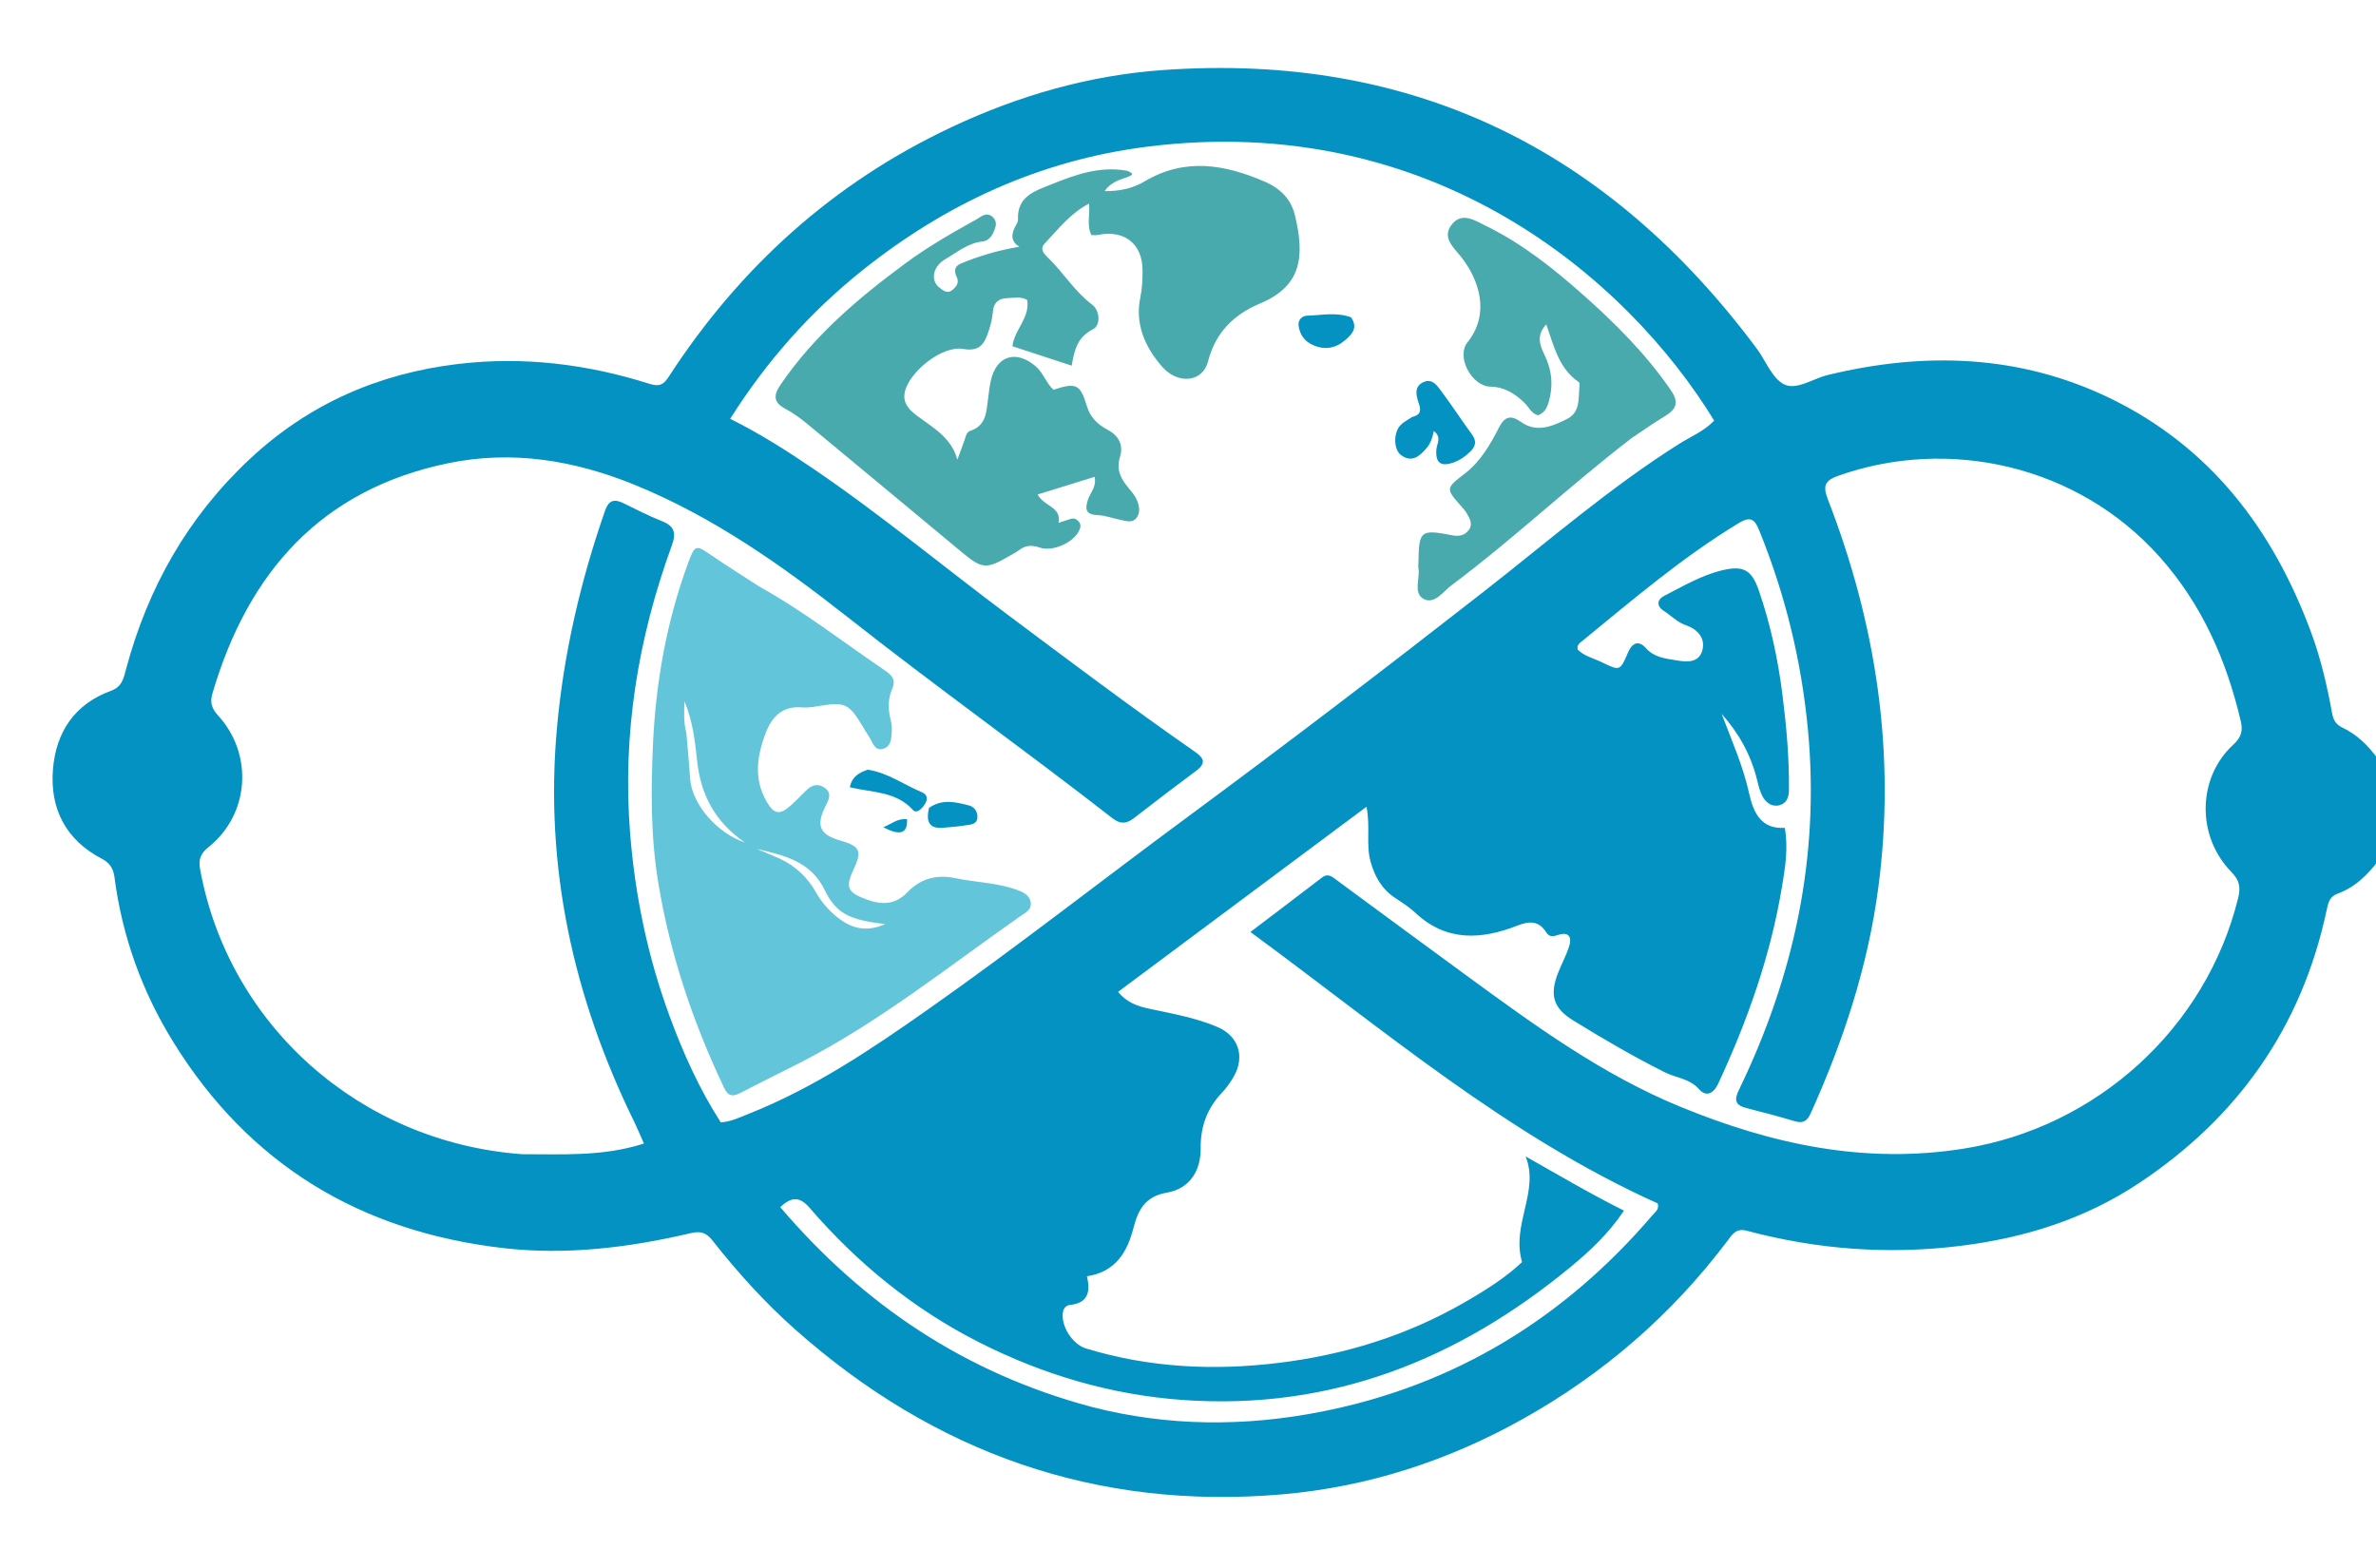<svg version="1.1" id="Layer_1" xmlns="http://www.w3.org/2000/svg" xmlns:xlink="http://www.w3.org/1999/xlink" x="0px" y="0px"
	 width="100%" viewBox="0 0 800 528" enable-background="new 0 0 800 528" xml:space="preserve"> 
<path fill="#0492C2" opacity="1" stroke="none" 
	d="
M801,289.531 
	C797.151,294.694 792.836,298.84 787.008,300.95 
	C784.297,301.931 783.877,304.16 783.394,306.436 
	C774.999,345.922 753.412,376.429 719.965,398.556 
	C701.909,410.5 681.747,416.825 660.252,419.505 
	C635.817,422.551 611.826,420.757 588.129,414.433 
	C584.581,413.486 583.316,415.601 581.724,417.716 
	C562.913,442.706 539.773,462.744 512.483,477.962 
	C487.301,492.004 460.311,500.749 431.609,503.21 
	C368.993,508.579 314.558,489.211 267.726,447.669 
	C257.466,438.568 248.323,428.431 239.862,417.684 
	C237.79,415.051 235.851,414.474 232.638,415.228 
	C211.796,420.118 190.696,422.741 169.304,420.257 
	C121.385,414.691 83.868,392.165 58.324,350.852 
	C47.794,333.821 41.131,315.264 38.538,295.324 
	C38.184,292.601 37.068,290.621 34.287,289.173 
	C22.215,282.884 16.777,272.399 17.821,259.152 
	C18.809,246.618 25.078,237.071 37.36,232.628 
	C41.159,231.254 41.648,228.305 42.44,225.338 
	C49.788,197.82 63.305,173.971 84.234,154.455 
	C104.034,135.991 127.487,125.743 154.28,122.558 
	C176.307,119.94 197.721,122.613 218.727,129.257 
	C221.802,130.23 223.317,129.711 225.131,126.913 
	C249.073,89.984 280.585,61.492 320.528,42.746 
	C342.97,32.213 366.546,25.385 391.39,23.603 
	C475.559,17.563 541.573,50.341 591.502,117.388 
	C594.578,121.519 596.691,127.459 600.768,129.448 
	C604.928,131.476 610.437,127.483 615.391,126.282 
	C647.936,118.389 679.918,119.347 710.356,134.059 
	C744.255,150.444 765.41,178.361 778.221,213.14 
	C781.445,221.894 783.549,230.96 785.208,240.11 
	C785.651,242.551 786.557,243.994 788.718,245.023 
	C793.649,247.374 797.437,251.079 800.78,255.752 
	C801,267.021 801,278.042 801,289.531 
M175.727,388.659 
	C189.369,388.642 203.102,389.497 216.81,385.067 
	C215.545,382.216 214.677,380.067 213.659,377.991 
	C193.076,336.049 183.292,292.059 187.522,245.161 
	C189.793,219.993 195.456,195.702 203.736,171.919 
	C204.909,168.548 206.719,167.888 209.782,169.383 
	C214.121,171.501 218.43,173.722 222.91,175.502 
	C227.098,177.167 227.736,179.453 226.216,183.627 
	C214.818,214.931 209.507,247.103 212.152,280.523 
	C213.828,301.707 218.124,322.237 225.437,342.135 
	C230.03,354.632 235.475,366.754 242.694,377.95 
	C246.208,377.684 249.062,376.259 251.98,375.105 
	C274.014,366.393 293.487,353.254 312.714,339.736 
	C342.282,318.945 370.71,296.612 399.785,275.154 
	C433.425,250.327 466.644,224.952 499.59,199.211 
	C521.232,182.301 541.996,164.223 565.308,149.507 
	C569.315,146.977 573.847,145.148 577.161,141.632 
	C547.926,93.836 482.267,37.247 386.179,49.404 
	C350.226,53.952 318.488,68.563 290.338,91.053 
	C272.841,105.032 258.121,121.586 245.855,141.024 
	C255.921,146.046 264.751,151.684 273.42,157.556 
	C296.192,172.983 317.337,190.588 339.344,207.04 
	C360.02,222.496 380.642,238.029 401.828,252.79 
	C404.516,254.663 406.873,256.497 402.813,259.508 
	C395.722,264.765 388.707,270.127 381.734,275.54 
	C379.255,277.464 377.159,277.547 374.598,275.552 
	C345.291,252.728 315.038,231.154 285.854,208.161 
	C263.438,190.5 240.206,174.045 213.536,163.196 
	C193.38,154.997 172.492,151.54 151.017,155.958 
	C108.129,164.782 83.512,192.727 71.537,233.471 
	C70.656,236.468 71.217,238.521 73.451,240.966 
	C85.453,254.1 83.969,274.32 70.158,285.288 
	C67.315,287.545 66.816,289.655 67.402,292.852 
	C77.008,345.198 121.177,384.632 175.727,388.659 
M367.537,473.75 
	C393.287,480.39 419.291,480.443 445.161,475.318 
	C489.909,466.452 526.749,443.834 556.342,409.25 
	C557.267,408.169 558.722,407.284 558.159,405.235 
	C507.674,382.519 465.856,346.728 421.011,313.836 
	C429.711,307.225 437.401,301.43 445.03,295.555 
	C447.257,293.839 448.652,295.32 450.272,296.514 
	C465.022,307.383 479.761,318.266 494.556,329.073 
	C517.034,345.491 539.531,361.873 565.524,372.581 
	C596.308,385.263 627.83,392.152 661.372,386.758 
	C706.066,379.57 742.833,346.146 753.589,302.383 
	C754.459,298.845 754.1,296.488 751.327,293.651 
	C739.476,281.527 739.799,261.853 752.033,250.671 
	C754.754,248.184 755.185,245.91 754.473,242.865 
	C749.66,222.288 741.36,203.441 727.131,187.499 
	C699.49,156.53 655.997,147.074 618.965,160.202 
	C614.493,161.787 613.654,163.525 615.437,168.128 
	C631.748,210.233 638.368,253.626 632.452,298.695 
	C628.953,325.347 620.678,350.485 609.68,374.86 
	C608.518,377.436 607.143,378.407 604.298,377.552 
	C598.887,375.925 593.411,374.505 587.938,373.093 
	C584.198,372.128 583.845,370.421 585.521,366.957 
	C604.014,328.751 612.72,288.672 608.769,246.08 
	C606.603,222.716 601.125,200.264 592.312,178.554 
	C590.772,174.759 589.312,173.795 585.441,176.14 
	C566.543,187.589 549.821,201.883 532.802,215.799 
	C531.948,216.498 530.819,217.16 531.219,218.752 
	C533.47,220.99 536.661,221.682 539.469,223.057 
	C545.402,225.962 545.509,225.934 548.132,219.764 
	C549.548,216.434 551.735,215.515 554.134,218.204 
	C557.026,221.445 560.808,221.739 564.513,222.375 
	C568.046,222.982 572.143,223.233 573.218,218.841 
	C574.227,214.719 571.406,211.829 567.669,210.547 
	C564.687,209.525 562.678,207.278 560.171,205.691 
	C557.796,204.188 557.771,201.962 560.385,200.62 
	C566.743,197.356 572.953,193.671 580,192.005 
	C587.011,190.347 589.805,191.949 592.154,198.719 
	C596.144,210.22 598.667,222.087 600.175,234.123 
	C601.496,244.668 602.452,255.274 602.341,265.938 
	C602.316,268.345 601.677,270.386 599.3,271.1 
	C596.699,271.881 594.689,270.371 593.5,268.252 
	C592.548,266.555 592.082,264.549 591.61,262.628 
	C589.537,254.195 585.457,246.862 579.672,240.385 
	C583.015,249.226 586.858,257.835 588.915,267.083 
	C590.368,273.618 592.896,279.269 600.952,278.77 
	C602.163,285.852 601.034,292.329 599.983,298.662 
	C596.146,321.782 588.393,343.68 578.529,364.893 
	C576.861,368.481 574.331,369.338 572.112,366.815 
	C568.881,363.142 564.365,362.999 560.541,361.08 
	C549.956,355.768 539.739,349.817 529.674,343.601 
	C523.043,339.507 521.686,335.123 524.565,327.706 
	C525.769,324.604 527.409,321.651 528.386,318.487 
	C529.249,315.688 528.319,313.701 524.834,314.762 
	C523.148,315.275 521.761,315.801 520.532,313.845 
	C518.125,310.011 514.889,310.122 510.967,311.659 
	C498.794,316.429 487.025,317.178 476.558,307.375 
	C474.506,305.454 472.075,303.912 469.717,302.35 
	C465.31,299.432 462.947,295.32 461.511,290.283 
	C459.843,284.432 461.468,278.416 460.097,271.663 
	C431.951,292.639 404.29,313.252 376.447,334.001 
	C379.495,337.685 383.098,338.832 386.853,339.647 
	C394.649,341.34 402.56,342.673 409.939,345.832 
	C416.977,348.844 419.221,355.693 415.487,362.379 
	C414.359,364.397 412.957,366.33 411.373,368.012 
	C406.431,373.264 404.191,379.364 404.268,386.604 
	C404.352,394.381 400.416,400.309 392.97,401.584 
	C385.577,402.851 383.217,407.347 381.627,413.536 
	C379.533,421.692 375.557,428.314 365.955,429.769 
	C367.269,435.059 366.269,438.831 360.212,439.428 
	C359.045,439.543 358.161,440.429 357.913,441.762 
	C357.069,446.304 360.993,452.658 365.626,454.069 
	C386.961,460.566 408.633,461.626 430.724,458.907 
	C452.84,456.185 473.621,449.749 492.924,438.662 
	C500.109,434.536 507.131,430.106 512.477,424.974 
	C508.765,412.345 518.43,401.267 513.676,389.401 
	C524.941,395.782 535.464,401.999 546.799,407.663 
	C541.645,415.347 535.381,421.226 528.715,426.719 
	C490.912,457.862 448.328,474.898 398.56,471.443 
	C374.254,469.756 351.359,462.958 329.872,452.11 
	C307.839,440.986 288.793,425.519 272.629,406.759 
	C269.334,402.934 266.587,402.839 262.713,406.496 
	C290.737,439.331 324.897,462.358 367.537,473.75 
z"/>
<path fill="#63C5DA" opacity="1" stroke="none" 
	d="
M255.522,197.436 
	C270.733,205.879 284.115,216.399 298.168,225.917 
	C300.537,227.521 301.678,229.127 300.369,232.075 
	C298.91,235.364 299.014,238.862 299.875,242.35 
	C300.15,243.467 300.34,244.653 300.282,245.792 
	C300.158,248.269 300.237,251.278 297.419,252.134 
	C294.4,253.053 293.849,249.848 292.593,248.046 
	C291.738,246.818 291.018,245.497 290.239,244.217 
	C285.814,236.943 284.405,236.325 276.016,237.701 
	C274.056,238.022 272.028,238.382 270.077,238.211 
	C263.669,237.65 260.042,241.127 257.935,246.521 
	C254.877,254.35 253.636,262.291 258.201,270.066 
	C260.617,274.179 262.535,274.489 266.114,271.351 
	C268.114,269.598 269.909,267.614 271.855,265.798 
	C273.676,264.098 275.796,263.886 277.771,265.351 
	C280.02,267.02 279.208,269.008 278.123,271.106 
	C274.575,277.966 275.901,281.06 283.083,283.099 
	C289.549,284.935 290.309,286.608 287.439,292.682 
	C284.508,298.885 285.36,300.537 291.872,302.916 
	C297.038,304.803 301.518,304.651 305.538,300.438 
	C309.909,295.857 315.382,294.398 321.511,295.679 
	C328.314,297.102 335.366,297.202 341.992,299.501 
	C344.2,300.267 346.614,301.199 347.031,303.836 
	C347.444,306.454 345.047,307.461 343.327,308.666 
	C319.085,325.656 295.914,344.262 269.406,357.842 
	C262.739,361.256 255.996,364.522 249.363,368 
	C246.815,369.336 245.201,369.246 243.841,366.383 
	C233.298,344.194 225.528,321.162 221.576,296.837 
	C219.074,281.445 219.149,265.966 219.859,250.553 
	C220.816,229.755 224.436,209.295 231.668,189.655 
	C234.038,183.216 234.279,183.406 239.745,187.135 
	C244.831,190.605 250.053,193.878 255.522,197.436 
M231.102,246.831 
	C231.527,251.939 232.028,257.042 232.358,262.156 
	C232.899,270.54 241.118,280.414 250.819,283.715 
	C240.399,276.521 235.934,267.274 234.727,256.245 
	C234.016,249.74 233.367,243.219 230.46,236.136 
	C230.322,240.116 230.132,243.052 231.102,246.831 
M262.325,289.044 
	C267.8,291.523 271.904,295.422 274.859,300.675 
	C276.656,303.868 279.122,306.637 281.983,308.92 
	C286.662,312.654 291.797,314.022 298.046,311.15 
	C285.896,309.832 281.439,307.488 277.643,299.64 
	C272.988,290.013 263.911,287.998 254.826,285.862 
	C257.105,286.81 259.384,287.758 262.325,289.044 
z"/>
<path fill="#48AAAD" opacity="1" stroke="none" 
	d="
M379.418,57.487 
	C382.31,58.533 381.078,59.103 379.484,59.663 
	C376.84,60.591 374.075,61.321 371.913,64.349 
	C377.009,64.444 381.487,63.392 385.322,61.112 
	C398.976,52.993 412.413,55.341 425.94,61.214 
	C430.984,63.403 434.651,67.01 435.957,72.317 
	C439.582,87.044 437.803,96.49 424.308,102.175 
	C415.374,105.939 409.247,111.951 406.721,121.788 
	C404.95,128.687 396.625,129.596 391.281,123.478 
	C385.515,116.875 382.072,109.132 383.969,100.054 
	C384.594,97.064 384.686,94.116 384.695,91.133 
	C384.724,82.104 378.584,77.259 369.614,79.13 
	C368.989,79.261 368.314,79.147 367.481,79.147 
	C365.831,75.886 367.046,72.371 366.689,68.562 
	C360.306,71.87 356.258,77.247 351.746,82.005 
	C349.71,84.153 352.05,85.956 353.518,87.438 
	C358.373,92.343 362.036,98.292 367.698,102.558 
	C370.362,104.565 370.709,109.521 367.933,110.926 
	C362.829,113.51 361.761,117.725 360.842,123.129 
	C353.961,120.876 347.594,118.791 340.874,116.591 
	C341.529,110.982 346.86,107.029 345.858,101.017 
	C343.808,99.753 341.437,100.328 339.189,100.385 
	C336.362,100.458 334.566,101.772 334.306,104.921 
	C334.13,107.053 333.63,109.202 332.959,111.239 
	C331.614,115.318 330.267,118.556 324.303,117.502 
	C317.274,116.259 306.19,125.122 304.659,131.972 
	C303.774,135.931 306.432,138.268 309.086,140.238 
	C314.398,144.181 320.36,147.442 322.345,154.78 
	C323.131,152.65 323.958,150.533 324.69,148.385 
	C325.123,147.114 325.383,145.495 326.678,145.075 
	C332.205,143.282 332.084,138.541 332.699,134.135 
	C332.975,132.164 333.163,130.17 333.594,128.232 
	C335.484,119.718 342.153,117.666 348.774,123.399 
	C351.345,125.625 352.265,129.055 354.706,131.237 
	C362.352,128.767 363.714,129.298 365.969,136.805 
	C367.144,140.719 369.749,143.027 373.016,144.771 
	C376.872,146.828 378.287,150.048 377.087,153.926 
	C375.743,158.271 377.478,161.309 380.015,164.37 
	C381.072,165.644 382.221,166.959 382.83,168.457 
	C383.644,170.462 384.072,172.832 382.484,174.614 
	C381.101,176.166 379.057,175.413 377.28,175.053 
	C374.679,174.526 372.109,173.567 369.496,173.45 
	C365.376,173.265 365.307,171.279 366.346,168.166 
	C367.109,165.878 369.245,164.028 368.56,160.566 
	C362.174,162.544 355.967,164.466 349.369,166.51 
	C351.593,170.661 357.427,170.545 356.422,176.061 
	C358.121,175.505 359.336,175.077 360.569,174.714 
	C361.65,174.395 362.525,174.813 363.222,175.641 
	C364.121,176.708 363.818,177.753 363.244,178.874 
	C361.219,182.829 354.385,185.864 350.059,184.375 
	C347.442,183.474 345.254,183.575 343.062,185.282 
	C342.019,186.093 340.79,186.667 339.639,187.338 
	C332.195,191.678 330.632,191.579 324.088,186.147 
	C306.655,171.677 289.257,157.166 271.795,142.734 
	C269.494,140.832 267.031,139.031 264.401,137.645 
	C260.365,135.517 260.412,133.088 262.758,129.631 
	C273.98,113.097 288.938,100.429 304.811,88.706 
	C312.329,83.155 320.417,78.486 328.593,73.985 
	C330.235,73.082 331.882,71.266 334.013,72.881 
	C335.156,73.746 335.577,75.145 335.144,76.495 
	C334.423,78.742 333.437,81.022 330.707,81.326 
	C325.826,81.87 322.183,85.015 318.221,87.314 
	C313.981,89.774 313.284,94.544 316.241,96.792 
	C317.509,97.756 318.938,99.087 320.689,97.628 
	C322.027,96.514 323.039,95.177 322.13,93.296 
	C321.183,91.335 321.333,89.66 323.502,88.754 
	C329.787,86.125 336.288,84.259 343.235,83.07 
	C340.457,81.47 340.333,79.008 341.871,76.233 
	C342.272,75.511 342.797,74.68 342.762,73.922 
	C342.399,66.046 348.587,64.256 354.003,62.081 
	C362.022,58.86 370.173,55.861 379.418,57.487 
z"/>
<path fill="#48AAAD" opacity="1" stroke="none" 
	d="
M549.441,147.467 
	C528.531,163.511 509.632,181.451 488.804,197.023 
	C485.983,199.132 483.106,203.478 479.561,201.789 
	C475.621,199.911 478.22,194.865 477.584,191.264 
	C477.47,190.619 477.58,189.934 477.59,189.268 
	C477.751,178.687 478.315,178.179 488.82,180.225 
	C491.221,180.693 493.178,180.369 494.581,178.409 
	C495.989,176.441 494.849,174.578 493.849,172.843 
	C493.355,171.988 492.666,171.234 492.006,170.487 
	C486.776,164.566 486.702,164.479 493.194,159.474 
	C498.527,155.363 501.746,149.756 504.706,143.959 
	C506.563,140.323 508.591,139.566 512.137,142.091 
	C517.413,145.848 522.721,143.543 527.647,141.062 
	C532.168,138.785 531.439,134.097 531.79,130.021 
	C531.829,129.569 531.858,128.85 531.605,128.679 
	C524.855,124.12 523.237,116.599 520.634,109.254 
	C517.253,112.75 518.393,116.158 520.004,119.429 
	C522.554,124.608 523.046,129.847 521.436,135.408 
	C520.83,137.497 519.931,139.035 517.837,139.851 
	C515.556,139.203 514.71,136.982 513.186,135.535 
	C509.951,132.466 506.522,130.299 501.773,130.197 
	C495.534,130.064 490.196,120.139 494.118,115.251 
	C501.775,105.708 498.14,94.249 491.878,86.421 
	C489.315,83.216 485.384,79.899 488.848,75.555 
	C492.302,71.224 496.784,74.336 500.243,76.023 
	C512.46,81.981 523.052,90.413 533.154,99.383 
	C544.004,109.017 554.225,119.254 562.522,131.314 
	C565.393,135.488 564.455,137.797 560.588,140.133 
	C556.885,142.37 553.336,144.862 549.441,147.467 
z"/>
<path fill="#0492C2" opacity="1" stroke="none" 
	d="
M475.429,140.429 
	C478.496,139.692 478.489,138.083 477.703,135.812 
	C476.823,133.271 476.045,130.267 479.123,128.747 
	C482.311,127.172 484.001,129.998 485.536,132.072 
	C488.998,136.749 492.211,141.61 495.625,146.324 
	C497.183,148.475 496.953,150.2 495.098,152.017 
	C493.398,153.683 491.522,155.007 489.284,155.775 
	C485.05,157.228 483.303,155.818 483.622,151.382 
	C483.763,149.41 485.528,147.258 482.768,145.145 
	C482.325,147.415 481.655,149.369 480.245,151.001 
	C477.887,153.727 475.317,155.869 471.755,153.268 
	C469.186,151.393 469.125,145.781 471.501,143.217 
	C472.492,142.147 473.896,141.46 475.429,140.429 
z"/>
<path fill="#0492C2" opacity="1" stroke="none" 
	d="
M454.884,106.839 
	C457.486,110.54 454.921,112.812 452.788,114.645 
	C449.715,117.287 445.972,117.954 442.055,116.19 
	C439.22,114.913 437.63,112.636 437.236,109.678 
	C436.979,107.746 438.362,106.336 440.164,106.293 
	C444.942,106.179 449.769,105.01 454.884,106.839 
z"/>
<path fill="#0492C2" opacity="1" stroke="none" 
	d="
M292.205,259.175 
	C299.113,260.28 304.419,264.296 310.386,266.769 
	C312.389,267.6 312.429,269.207 311.348,270.878 
	C310.404,272.337 308.612,274.12 307.387,272.753 
	C301.701,266.41 293.615,266.918 286.145,265.095 
	C286.841,261.555 289.142,260.195 292.205,259.175 
z"/>
<path fill="#0492C2" opacity="1" stroke="none" 
	d="
M312.807,272.034 
	C317.337,268.89 321.854,270.1 326.237,271.215 
	C328.013,271.666 329.282,273.336 329.086,275.399 
	C328.878,277.585 326.908,277.648 325.339,277.888 
	C322.74,278.286 320.113,278.535 317.49,278.744 
	C313.172,279.087 311.607,277.019 312.807,272.034 
z"/>
<path fill="#0492C2" opacity="1" stroke="none" 
	d="
M305.398,275.877 
	C305.661,280.659 303.059,281.572 297.404,278.53 
	C300.16,277.534 302.111,275.467 305.398,275.877 
z"/>
</svg>